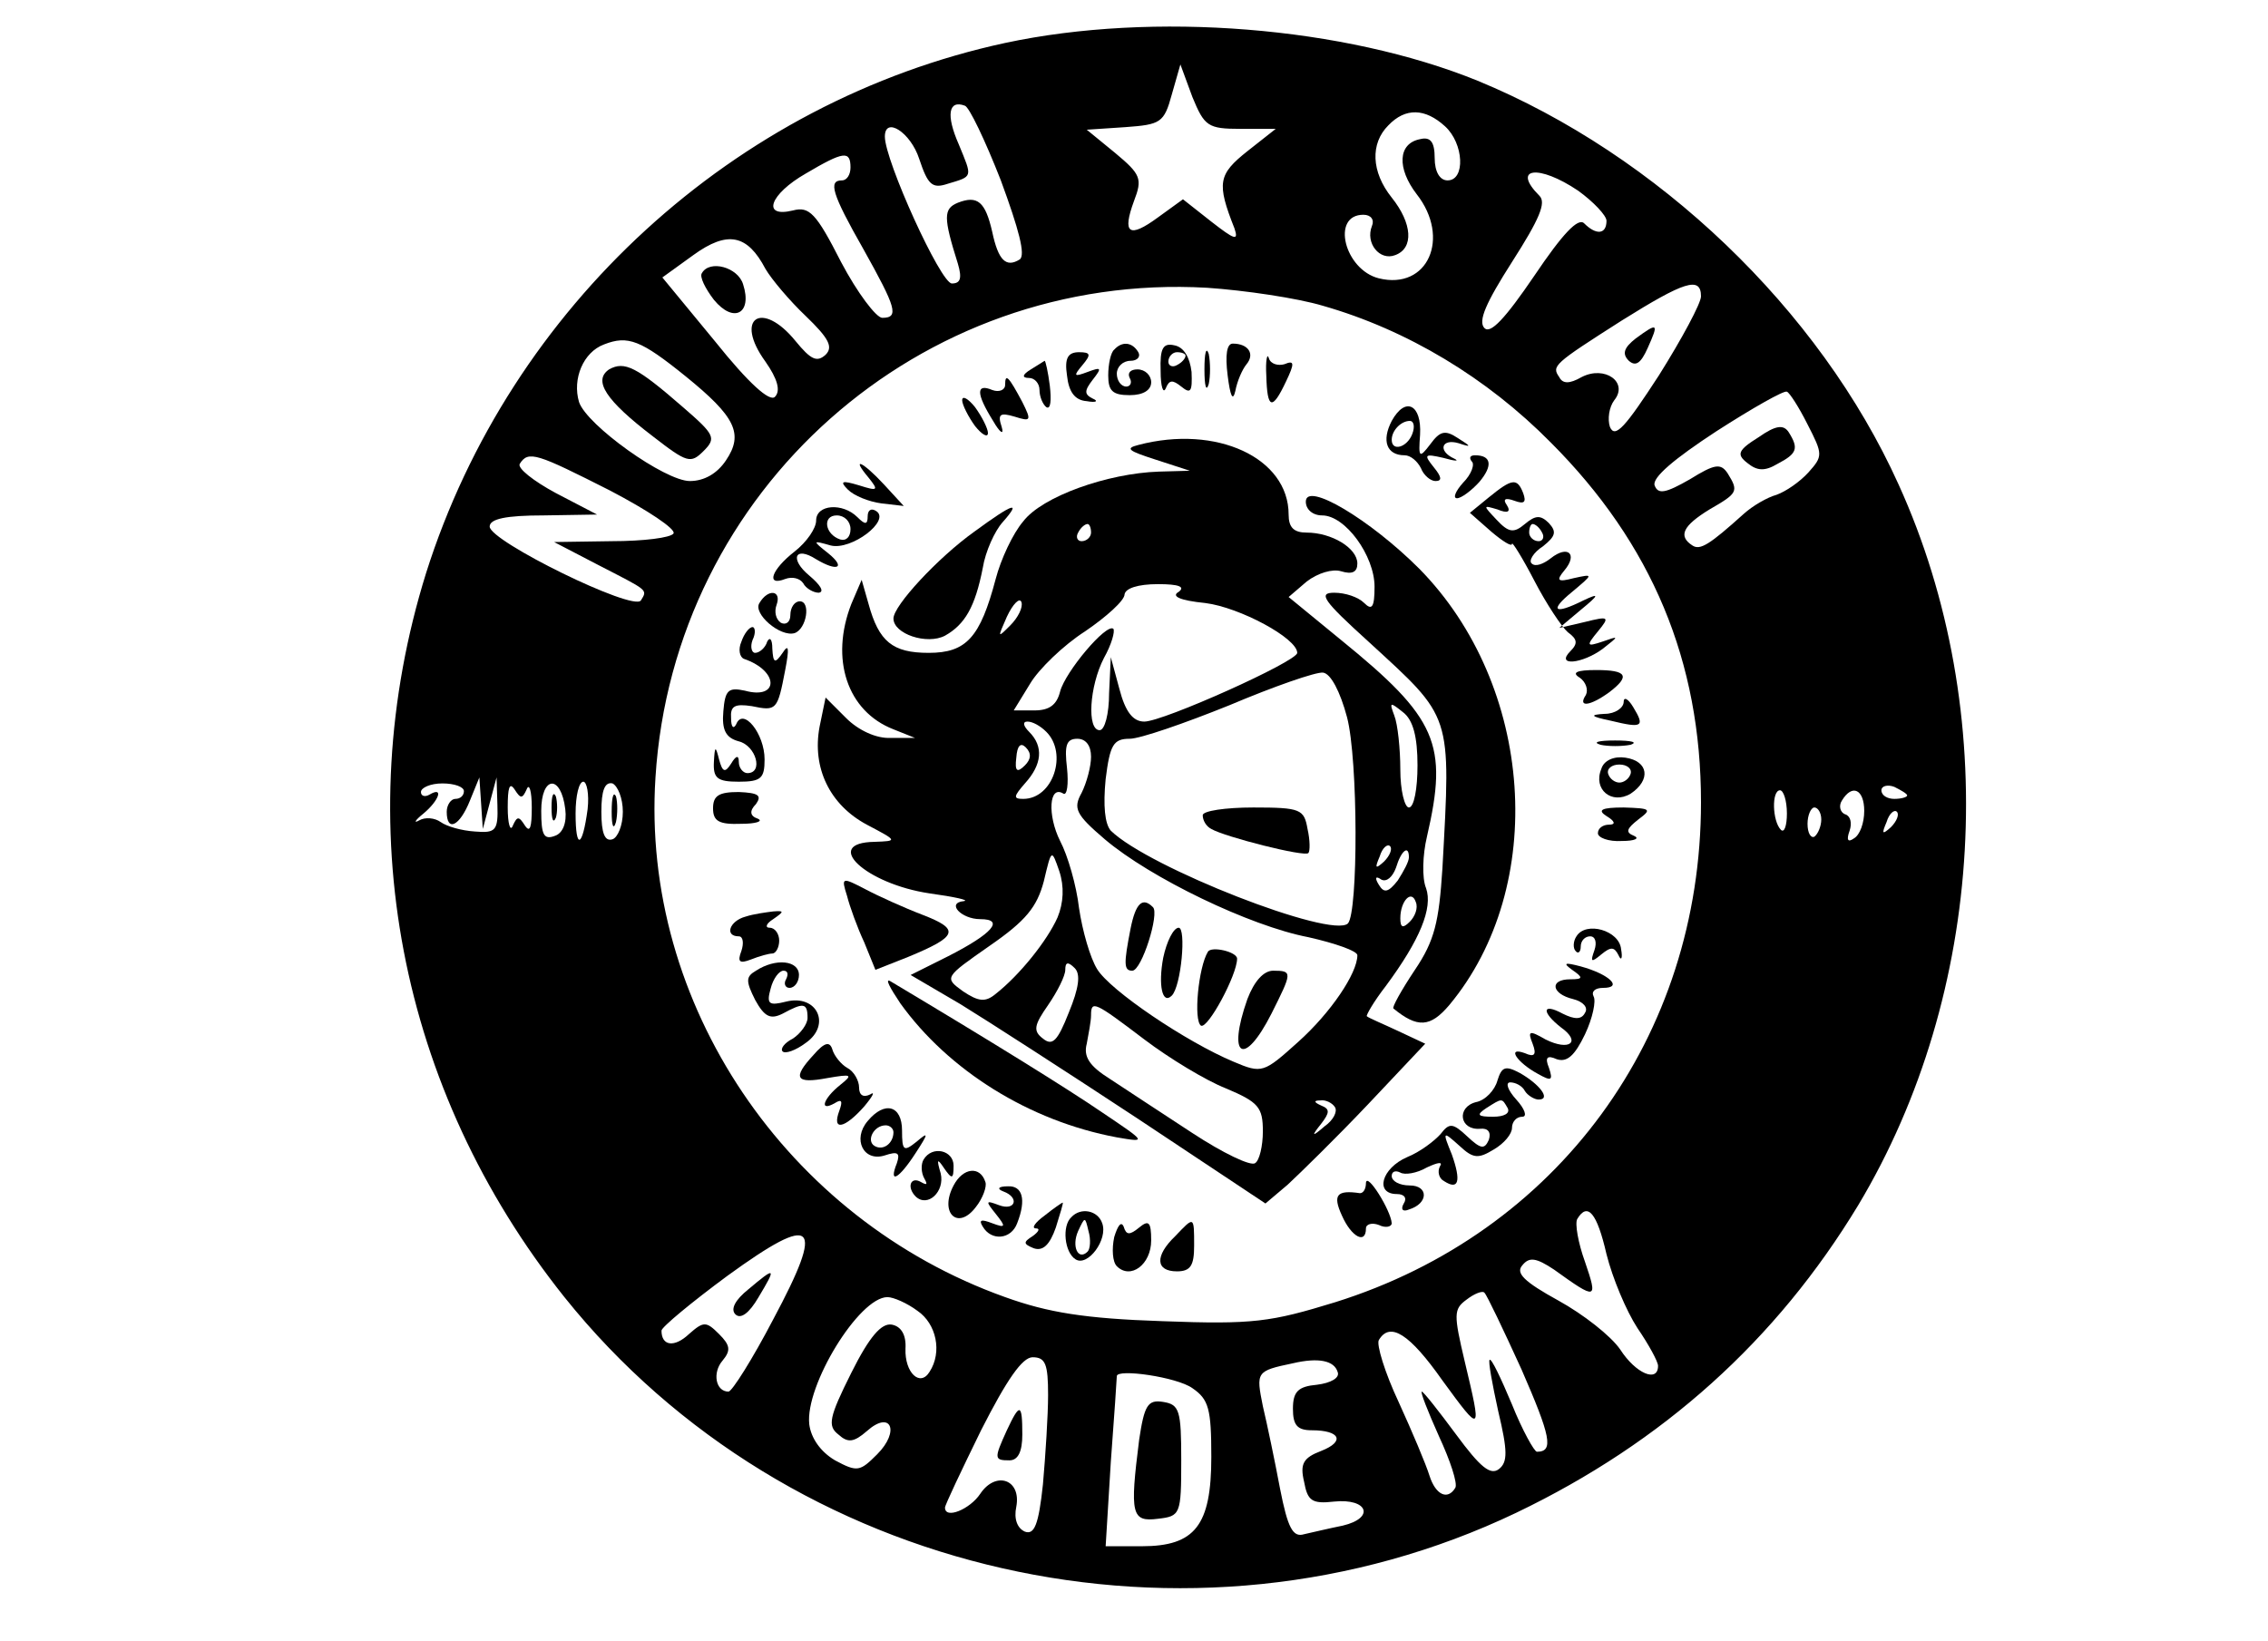 <?xml version="1.0" standalone="no"?>
<!DOCTYPE svg PUBLIC "-//W3C//DTD SVG 20010904//EN"
 "http://www.w3.org/TR/2001/REC-SVG-20010904/DTD/svg10.dtd">
<svg version="1.0" xmlns="http://www.w3.org/2000/svg"
 width="264pt" height="191pt" viewBox="0 0 264 191"
 preserveAspectRatio="xMidYMid meet">

<g transform="translate(0,191) scale(0.1,-0.1)"
fill="#000000" stroke="none">
<path d="M1170 1860 c-315 -68 -576 -307 -674 -617 -91 -292 -32 -601 161
-843 261 -326 729 -432 1108 -251 171 82 303 201 398 358 148 247 167 575 47
839 -92 204 -281 384 -490 470 -155 63 -377 81 -550 44z m274 -100 l41 0 -33
-26 c-34 -27 -36 -37 -15 -90 5 -15 0 -13 -27 8 l-33 26 -29 -21 c-34 -25 -42
-19 -28 19 10 26 8 31 -22 56 l-33 27 45 3 c41 3 45 5 54 38 l10 35 14 -38
c14 -34 18 -37 56 -37z m-279 -60 c21 -57 29 -87 22 -92 -16 -10 -25 -1 -32
32 -8 35 -17 43 -40 34 -17 -7 -17 -17 0 -71 5 -17 3 -23 -7 -23 -13 0 -78
143 -78 171 0 24 30 5 40 -26 10 -30 15 -35 33 -29 30 9 29 7 13 46 -15 34
-12 52 7 45 5 -1 24 -41 42 -87z m517 63 c22 -20 24 -63 3 -63 -9 0 -15 10
-15 26 0 19 -5 25 -17 22 -26 -5 -27 -34 -4 -64 40 -51 13 -112 -44 -98 -40
10 -56 74 -18 74 9 0 13 -6 10 -13 -8 -20 9 -41 27 -34 22 8 20 37 -4 67 -24
30 -25 63 -4 84 20 21 43 20 66 -1z m-692 -48 c0 -8 -4 -15 -10 -15 -16 0 -12
-15 25 -80 38 -68 42 -80 22 -80 -7 0 -29 29 -48 65 -29 57 -37 65 -56 60 -37
-9 -27 19 15 43 44 26 52 27 52 7z m847 -27 c18 -13 33 -29 33 -35 0 -16 -12
-17 -26 -3 -7 7 -25 -12 -58 -61 -34 -50 -51 -68 -58 -61 -8 8 2 30 32 77 32
50 40 69 32 77 -33 33 -1 37 45 6z m-946 -91 c7 -12 28 -37 47 -55 27 -26 32
-36 23 -45 -10 -9 -17 -6 -35 16 -39 48 -72 27 -35 -24 14 -20 18 -34 11 -41
-6 -6 -30 15 -70 65 l-61 74 36 26 c40 29 63 24 84 -16z m649 -43 c98 -28 191
-84 265 -159 118 -118 175 -255 175 -419 0 -273 -167 -501 -426 -582 -75 -23
-95 -26 -201 -22 -90 3 -133 10 -183 28 -255 91 -424 342 -407 605 21 335 308
589 642 570 44 -3 105 -12 135 -21z m440 11 c0 -8 -22 -49 -49 -92 -39 -60
-51 -74 -57 -60 -3 9 -1 23 5 31 17 21 -11 41 -38 27 -14 -8 -22 -8 -26 0 -9
13 -7 15 73 66 72 45 92 52 92 28z m-1182 -93 c58 -47 68 -67 47 -98 -10 -15
-25 -24 -42 -24 -29 0 -120 65 -129 92 -8 27 5 58 29 67 28 11 43 5 95 -37z
m1306 -56 c18 -35 18 -37 1 -56 -10 -11 -26 -22 -37 -26 -11 -3 -28 -13 -38
-22 -40 -36 -51 -43 -60 -37 -17 11 -11 23 20 42 33 19 34 21 21 42 -8 12 -15
11 -44 -7 -28 -16 -37 -18 -41 -7 -3 9 23 31 72 63 42 27 79 48 82 46 3 -1 14
-18 24 -38z m-1394 -77 c44 -23 77 -45 74 -50 -3 -5 -35 -9 -72 -9 l-67 -1 50
-26 c60 -31 59 -29 51 -42 -9 -13 -176 69 -176 86 0 9 19 13 63 13 l62 1 -48
25 c-26 14 -45 29 -42 34 10 16 20 12 105 -31z m-170 -350 c0 -5 -4 -9 -10 -9
-5 0 -10 -7 -10 -15 0 -24 15 -17 27 13 l11 27 2 -30 2 -30 8 30 8 30 1 -32
c1 -30 -2 -33 -26 -31 -16 1 -33 6 -40 11 -7 5 -18 6 -25 2 -7 -4 -5 0 5 8 18
15 24 32 7 22 -5 -3 -10 -2 -10 3 0 5 11 10 25 10 14 0 25 -4 25 -9z m73 2 c3
8 6 -2 6 -21 0 -23 -2 -30 -8 -21 -7 11 -9 11 -14 0 -3 -8 -6 2 -6 21 0 23 2
30 8 21 7 -11 9 -11 14 0z m45 -23 c2 -16 -3 -28 -12 -31 -13 -5 -16 1 -16 29
0 41 23 43 28 2z m26 0 c-6 -45 -14 -48 -14 -5 0 21 4 37 9 37 4 0 7 -14 5
-32z m41 -3 c0 -16 -6 -30 -12 -32 -9 -3 -13 7 -13 32 0 25 4 35 13 33 6 -3
12 -17 12 -33z m1495 19 c0 -2 -7 -4 -15 -4 -8 0 -15 4 -15 10 0 5 7 7 15 4 8
-4 15 -8 15 -10z m-140 -21 c0 -14 -3 -23 -7 -19 -10 10 -11 46 -1 46 4 0 8
-12 8 -27z m90 3 c0 -14 -5 -28 -12 -32 -7 -5 -9 -2 -5 9 3 9 1 17 -5 19 -6 2
-8 10 -4 16 12 20 26 13 26 -12z m-50 -10 c0 -8 -4 -17 -8 -20 -4 -2 -8 4 -8
15 0 10 4 19 8 19 4 0 8 -6 8 -14z m81 -9 c-10 -9 -11 -8 -5 6 3 10 9 15 12
12 3 -3 0 -11 -7 -18z m-331 -497 c7 -28 23 -66 36 -86 13 -19 24 -39 24 -44
0 -20 -26 -9 -44 19 -11 16 -43 41 -72 57 -40 22 -50 32 -42 41 8 10 16 9 37
-5 50 -36 51 -35 36 9 -8 22 -12 45 -9 50 12 20 23 7 34 -41z m-970 -76 c-24
-46 -48 -84 -52 -84 -15 0 -19 22 -7 36 10 12 9 18 -4 31 -15 15 -18 15 -35 0
-17 -16 -32 -14 -32 4 0 4 35 33 77 64 102 74 114 63 53 -51z m871 -58 c34
-78 38 -96 18 -96 -3 0 -17 25 -29 55 -13 31 -24 54 -26 52 -2 -1 3 -28 10
-60 11 -46 11 -59 1 -67 -10 -8 -22 2 -50 40 -20 27 -38 50 -40 50 -2 0 7 -23
20 -52 13 -28 22 -55 19 -60 -9 -15 -23 -8 -30 14 -4 13 -20 51 -36 86 -16 34
-26 67 -23 72 13 22 36 7 74 -47 46 -63 46 -62 26 22 -13 55 -13 61 2 72 9 7
19 11 21 8 3 -3 22 -43 43 -89z m-703 68 c22 -15 29 -48 14 -71 -11 -18 -29
-1 -28 27 1 16 -5 26 -16 28 -12 2 -26 -14 -47 -56 -26 -52 -28 -62 -15 -72
11 -10 18 -9 33 4 28 25 39 0 12 -27 -20 -20 -23 -21 -49 -7 -17 10 -28 26
-30 42 -5 45 58 148 91 148 7 0 23 -7 35 -16z m152 -98 c0 -23 -3 -70 -6 -104
-5 -47 -10 -59 -21 -55 -9 4 -13 15 -10 29 6 32 -24 42 -42 15 -12 -18 -41
-30 -41 -16 0 3 19 43 42 90 30 59 48 85 60 85 15 0 18 -8 18 -44z m337 27 c3
-7 -8 -13 -24 -15 -22 -2 -28 -8 -28 -28 0 -19 5 -25 22 -25 33 0 39 -13 11
-24 -21 -8 -25 -15 -20 -36 4 -22 9 -26 35 -23 39 4 48 -19 10 -28 -15 -3 -36
-8 -45 -10 -13 -4 -19 7 -28 53 -6 32 -15 75 -20 96 -8 40 -8 41 35 50 30 7
48 3 52 -10z m-169 -19 c19 -13 22 -24 22 -80 0 -80 -19 -104 -81 -104 l-42 0
6 98 c4 53 7 98 7 100 0 9 70 -1 88 -14z"/>
<path d="M817 1592 c-3 -4 4 -18 14 -31 23 -28 45 -16 34 18 -6 20 -39 29 -48
13z"/>
<path d="M1297 1503 c-4 -3 -7 -17 -7 -30 0 -18 5 -23 25 -23 16 0 25 6 25 15
0 8 -7 15 -16 15 -8 0 -12 -4 -9 -10 3 -5 1 -10 -4 -10 -6 0 -11 7 -11 15 0 8
7 15 16 15 8 0 12 5 9 10 -7 12 -19 13 -28 3z"/>
<path d="M1351 1478 c0 -18 3 -27 6 -20 4 10 8 10 18 2 11 -9 13 -6 12 17 -2
17 -9 29 -20 31 -13 3 -17 -3 -16 -30z m29 18 c0 -3 -4 -8 -10 -11 -5 -3 -10
-1 -10 4 0 6 5 11 10 11 6 0 10 -2 10 -4z"/>
<path d="M1402 1480 c0 -19 2 -27 5 -17 2 9 2 25 0 35 -3 9 -5 1 -5 -18z"/>
<path d="M1429 1473 c3 -24 6 -31 9 -18 2 11 8 25 13 31 10 12 2 24 -16 24 -7
0 -9 -13 -6 -37z"/>
<path d="M1242 1473 c2 -19 9 -29 23 -30 11 -2 14 0 7 3 -10 5 -10 9 0 22 11
14 10 15 -6 9 -16 -6 -17 -5 -6 8 10 12 10 15 -4 15 -13 0 -17 -7 -14 -27z"/>
<path d="M1474 1473 c1 -40 7 -41 23 -7 10 21 10 25 -2 20 -7 -2 -16 0 -18 7
-2 7 -4 -3 -3 -20z"/>
<path d="M1200 1480 c-10 -6 -11 -10 -2 -10 6 0 12 -6 12 -14 0 -8 4 -17 8
-20 5 -3 6 8 4 25 -2 16 -5 29 -6 29 0 0 -8 -5 -16 -10z"/>
<path d="M1170 1462 c0 -6 -7 -9 -15 -6 -19 8 -19 -4 1 -36 8 -14 13 -17 10
-7 -5 15 -2 17 15 12 19 -6 20 -5 9 17 -16 30 -20 34 -20 20z"/>
<path d="M1120 1444 c0 -5 7 -19 15 -30 8 -10 15 -14 15 -8 0 5 -7 19 -15 30
-8 10 -15 14 -15 8z"/>
<path d="M1620 1420 c-12 -23 -6 -40 15 -40 7 0 15 -7 19 -15 3 -8 11 -15 17
-15 8 0 7 5 -2 16 -12 15 -11 16 11 11 14 -4 19 -4 13 -1 -20 9 -15 24 5 18
15 -5 15 -4 -1 6 -15 10 -21 8 -32 -7 -13 -17 -14 -16 -12 11 2 35 -17 45 -33
16z m24 -15 c-6 -16 -24 -21 -24 -7 0 11 11 22 21 22 5 0 6 -7 3 -15z"/>
<path d="M1325 1392 c-16 -4 -11 -7 20 -17 l40 -13 -36 -1 c-60 -2 -136 -29
-158 -58 -12 -14 -26 -44 -32 -67 -18 -68 -34 -86 -78 -86 -42 0 -58 13 -70
57 l-8 28 -12 -28 c-25 -64 -5 -125 49 -146 l25 -10 -28 0 c-17 -1 -38 9 -52
23 l-24 24 -7 -34 c-9 -48 12 -91 55 -114 36 -19 36 -19 9 -20 -62 -1 -10 -49
64 -60 29 -4 47 -8 40 -9 -21 -2 -3 -21 19 -21 29 0 14 -17 -37 -43 l-44 -22
58 -34 c31 -19 124 -79 206 -133 l149 -99 26 22 c14 13 56 54 93 93 l67 71
-32 15 c-17 8 -34 15 -36 17 -1 1 8 17 22 35 40 54 55 91 47 114 -5 12 -4 39
1 60 25 108 12 138 -100 229 l-61 50 21 18 c13 10 30 15 40 12 13 -4 19 -1 19
9 0 18 -30 36 -59 36 -15 0 -21 6 -21 21 0 66 -84 105 -175 81z m-55 -102 c0
-5 -5 -10 -11 -10 -5 0 -7 5 -4 10 3 6 8 10 11 10 2 0 4 -4 4 -10z m102 -69
c-9 -5 1 -10 31 -13 40 -5 107 -41 107 -58 0 -10 -156 -80 -178 -80 -13 0 -22
11 -29 38 l-10 37 -2 -42 c0 -24 -5 -43 -11 -43 -15 0 -12 51 5 84 9 16 13 31
11 34 -8 7 -56 -50 -62 -73 -4 -16 -13 -22 -30 -22 l-24 0 19 31 c10 17 39 45
64 61 25 17 46 36 46 43 1 7 15 12 39 12 24 0 32 -3 24 -9z m-196 -39 c-15
-15 -15 -15 -4 10 7 15 15 23 17 17 2 -6 -4 -18 -13 -27z m392 -107 c13 -50
13 -227 1 -240 -19 -18 -232 65 -276 108 -7 8 -9 29 -6 60 5 40 9 47 28 47 12
0 64 18 116 39 52 22 101 39 109 38 9 -1 20 -22 28 -52z m82 -56 c0 -27 -4
-49 -10 -49 -5 0 -10 20 -10 44 0 24 -3 53 -7 63 -6 16 -5 16 10 4 12 -9 17
-29 17 -62z m-432 39 c25 -25 8 -78 -27 -78 -12 0 -11 3 2 18 20 22 22 43 5
60 -7 7 -8 12 -2 12 6 0 15 -5 22 -12z m-25 -39 c-9 -9 -12 -7 -10 9 1 14 5
18 11 12 7 -7 6 -14 -1 -21z m77 10 c0 -11 -5 -30 -11 -42 -10 -18 -7 -25 27
-54 53 -45 169 -101 237 -114 31 -7 57 -16 57 -21 0 -21 -31 -67 -69 -101 -40
-36 -42 -37 -75 -23 -55 23 -144 83 -159 108 -8 13 -17 44 -21 71 -3 26 -13
61 -22 78 -15 30 -13 66 4 55 4 -2 6 11 4 30 -3 26 -1 34 12 34 10 0 16 -8 16
-21z m341 -122 c-10 -9 -11 -8 -5 6 3 10 9 15 12 12 3 -3 0 -11 -7 -18z m-380
-65 c-12 -27 -44 -67 -72 -89 -12 -10 -20 -9 -38 3 -22 16 -22 16 31 53 42 29
55 45 63 75 9 38 9 38 18 12 6 -18 5 -37 -2 -54z m409 70 c0 -5 -6 -16 -13
-27 -11 -14 -16 -15 -22 -5 -5 8 -4 11 3 6 6 -3 13 3 17 14 6 20 15 27 15 12z
m1 -75 c-8 -8 -11 -7 -11 4 0 20 13 34 18 19 3 -7 -1 -17 -7 -23z m-397 -106
c-13 -33 -19 -39 -30 -30 -12 9 -10 16 6 39 11 16 20 34 20 41 0 9 3 10 11 2
7 -7 5 -23 -7 -52z m88 -31 c29 -22 72 -48 95 -57 38 -16 43 -22 43 -50 0 -17
-4 -34 -9 -37 -5 -4 -38 12 -73 35 -35 23 -78 51 -96 63 -24 15 -31 26 -27 41
2 11 5 26 5 33 0 18 4 16 62 -28z m222 -79 c3 -5 -2 -15 -12 -22 -15 -13 -16
-12 -4 3 10 13 10 17 0 21 -9 4 -9 6 -1 6 6 1 14 -3 17 -8z"/>
<path d="M1400 961 c0 -6 4 -13 10 -16 15 -9 109 -33 113 -28 2 2 2 15 -1 28
-4 23 -8 25 -63 25 -33 0 -59 -4 -59 -9z"/>
<path d="M1316 829 c-8 -41 -8 -49 2 -49 11 0 32 67 24 74 -12 12 -20 5 -26
-25z"/>
<path d="M1354 795 c-6 -32 -1 -55 10 -44 11 11 17 79 8 79 -6 0 -14 -16 -18
-35z"/>
<path d="M1406 802 c-11 -18 -17 -80 -8 -86 8 -4 42 59 42 78 0 8 -30 15 -34
8z"/>
<path d="M1452 747 c-24 -68 -4 -80 28 -17 24 48 25 50 2 50 -11 0 -22 -12
-30 -33z"/>
<path d="M1713 1373 c4 -3 0 -15 -10 -25 -9 -10 -12 -18 -7 -18 5 0 17 9 26
19 16 19 14 31 -5 31 -6 0 -7 -3 -4 -7z"/>
<path d="M1011 1354 c12 -15 11 -16 -11 -9 -20 6 -23 5 -13 -5 7 -7 24 -14 39
-16 l26 -3 -23 25 c-25 27 -39 33 -18 8z"/>
<path d="M1733 1331 l-22 -18 25 -22 c13 -11 24 -18 24 -14 0 3 12 -16 26 -43
14 -27 32 -54 39 -60 11 -8 12 -13 3 -22 -18 -18 14 -15 38 3 19 15 19 15 -1
8 -18 -6 -19 -5 -5 12 14 17 13 18 -15 11 l-30 -7 25 21 c22 18 22 20 3 11
-34 -17 -40 -12 -13 10 25 21 25 21 2 16 -19 -5 -21 -3 -11 9 16 19 4 30 -16
14 -9 -7 -18 -10 -22 -6 -4 3 2 13 13 20 15 12 16 17 7 27 -10 10 -16 9 -28
-1 -13 -11 -19 -10 -33 5 -16 17 -16 17 1 12 12 -5 16 -3 11 5 -5 7 -2 9 9 5
11 -4 14 -2 10 9 -7 18 -13 17 -40 -5z m62 -41 c3 -5 1 -10 -4 -10 -6 0 -11 5
-11 10 0 6 2 10 4 10 3 0 8 -4 11 -10z"/>
<path d="M1520 1326 c0 -9 8 -16 19 -16 27 0 61 -47 61 -83 0 -24 -3 -28 -12
-19 -7 7 -22 12 -35 12 -19 0 -13 -9 40 -57 98 -90 96 -82 86 -264 -4 -62 -9
-84 -32 -118 -16 -24 -27 -44 -25 -45 28 -23 43 -22 65 4 115 138 99 372 -35
508 -57 57 -132 102 -132 78z"/>
<path d="M950 1304 c0 -9 -11 -25 -25 -36 -27 -21 -34 -41 -11 -32 8 3 17 1
21 -5 3 -6 12 -11 18 -11 7 1 2 9 -11 20 -23 19 -17 35 8 19 25 -15 35 -10 14
7 -19 15 -18 15 3 9 24 -6 70 29 53 40 -6 4 -10 1 -10 -6 0 -10 -3 -10 -12 -1
-17 17 -48 15 -48 -4z m40 -10 c0 -9 -5 -14 -12 -12 -18 6 -21 28 -4 28 9 0
16 -7 16 -16z"/>
<path d="M1134 1291 c-42 -30 -94 -86 -94 -101 0 -18 39 -31 60 -20 23 13 35
33 44 79 3 19 14 43 23 53 23 26 12 22 -33 -11z"/>
<path d="M884 1208 c-8 -12 24 -40 41 -35 14 5 19 37 6 37 -6 0 -11 -7 -11
-16 0 -8 -5 -12 -11 -9 -6 4 -8 13 -5 21 6 17 -10 19 -20 2z"/>
<path d="M863 1163 c-4 -9 -2 -18 3 -20 41 -14 41 -48 1 -37 -19 4 -23 1 -25
-24 -2 -22 3 -31 18 -35 20 -5 29 -37 10 -37 -5 0 -10 6 -10 13 0 8 -3 8 -9
-2 -7 -11 -10 -10 -14 5 -4 16 -5 16 -6 -3 -1 -19 4 -23 29 -23 26 0 30 4 30
26 0 30 -25 61 -33 41 -3 -6 -6 -4 -6 7 -1 14 4 17 24 14 29 -6 30 -5 39 42 5
26 4 31 -3 20 -9 -13 -11 -12 -12 5 0 11 -3 14 -6 8 -2 -7 -9 -13 -14 -13 -4
0 -6 7 -3 15 4 8 3 15 0 15 -4 0 -10 -8 -13 -17z"/>
<path d="M1839 1121 c7 -5 10 -14 7 -20 -10 -15 5 -13 27 3 25 19 21 26 -15
26 -23 0 -29 -3 -19 -9z"/>
<path d="M1890 1093 c0 -7 -10 -14 -22 -14 -18 -1 -17 -3 7 -8 37 -9 40 -7 26
16 -6 10 -11 12 -11 6z"/>
<path d="M1863 1043 c9 -2 25 -2 35 0 9 3 1 5 -18 5 -19 0 -27 -2 -17 -5z"/>
<path d="M1864 1015 c-10 -24 12 -42 34 -29 24 16 21 38 -6 42 -13 2 -25 -3
-28 -13z m34 -6 c-2 -6 -8 -10 -13 -10 -5 0 -11 4 -13 10 -2 6 4 11 13 11 9 0
15 -5 13 -11z"/>
<path d="M830 969 c0 -15 7 -19 33 -18 17 0 26 3 19 6 -9 3 -10 9 -2 17 7 10
3 13 -20 14 -23 0 -30 -4 -30 -19z"/>
<path d="M1870 960 c10 -6 11 -10 3 -10 -7 0 -13 -4 -13 -10 0 -5 12 -10 28
-9 15 0 21 3 14 6 -10 4 -9 8 5 19 16 12 15 13 -17 14 -26 0 -31 -3 -20 -10z"/>
<path d="M986 867 c3 -12 12 -37 20 -54 l13 -32 38 15 c58 24 61 32 17 49 -21
8 -52 22 -67 30 -27 14 -28 14 -21 -8z"/>
<path d="M868 843 c-19 -5 -25 -23 -8 -23 5 0 6 -8 3 -17 -5 -13 -2 -15 11
-10 10 4 21 7 25 7 4 0 8 7 8 15 0 8 -5 15 -11 15 -6 0 -4 5 4 10 13 9 13 10
0 9 -8 -1 -23 -3 -32 -6z"/>
<path d="M1835 820 c-4 -6 -4 -14 -1 -17 3 -4 6 -1 6 5 0 7 5 12 11 12 6 0 8
-7 5 -16 -5 -14 -4 -15 8 -5 11 9 15 9 20 -1 3 -7 5 -4 3 7 -2 22 -41 33 -52
15z"/>
<path d="M880 780 c-12 -7 -12 -12 -1 -34 11 -20 18 -23 32 -16 24 13 29 13
29 -5 0 -7 -8 -18 -17 -24 -10 -5 -15 -12 -12 -15 3 -3 15 1 27 10 30 21 13
57 -23 48 -20 -5 -23 -3 -18 15 3 12 10 21 15 21 5 0 6 -4 3 -10 -3 -5 -1 -10
4 -10 6 0 11 7 11 15 0 17 -27 20 -50 5z"/>
<path d="M1830 781 c13 -9 13 -11 -2 -11 -25 0 -22 -17 3 -23 12 -3 18 -10 14
-16 -4 -8 -12 -8 -26 -1 -24 13 -25 2 -2 -16 24 -17 10 -28 -18 -14 -19 11
-21 10 -15 -5 5 -13 2 -16 -9 -11 -22 8 -9 -11 15 -24 16 -9 18 -8 13 7 -5 12
-2 15 9 10 12 -4 21 4 33 29 9 19 13 39 10 44 -3 6 2 10 11 10 24 0 7 16 -26
25 -19 5 -21 4 -10 -4z"/>
<path d="M1048 742 c56 -78 150 -137 252 -156 35 -6 35 -6 -17 29 -41 28 -128
82 -247 153 -6 3 0 -8 12 -26z"/>
<path d="M947 682 c-25 -27 -21 -34 16 -27 29 5 30 4 15 -8 -20 -16 -25 -32
-6 -21 8 5 9 2 5 -9 -9 -24 6 -21 29 5 10 12 13 18 7 14 -8 -4 -13 -1 -13 8 0
8 -6 19 -14 23 -7 4 -15 14 -17 21 -3 10 -9 9 -22 -6z"/>
<path d="M1743 652 c-3 -11 -14 -23 -25 -25 -23 -6 -19 -33 5 -31 9 1 13 -4
10 -13 -5 -11 -9 -11 -25 4 -17 16 -21 16 -31 3 -7 -8 -24 -21 -39 -27 -30
-13 -38 -43 -12 -43 9 0 12 -5 8 -11 -4 -7 -1 -10 6 -7 23 7 23 28 1 28 -12 0
-21 5 -21 11 0 5 4 7 10 4 5 -3 19 -1 31 6 13 6 19 7 15 1 -3 -6 -1 -14 5 -17
17 -11 20 0 9 31 -11 27 -11 28 9 10 16 -15 22 -15 40 -4 12 7 21 18 21 25 0
7 5 13 12 13 6 0 3 9 -7 20 -10 11 -13 20 -7 20 6 0 14 -4 17 -10 3 -5 11 -10
16 -10 15 0 1 18 -22 31 -17 9 -21 7 -26 -9z m12 -32 c3 -6 -4 -10 -17 -10
-18 0 -20 2 -8 10 19 12 18 12 25 0z"/>
<path d="M1010 605 c-18 -21 -5 -48 20 -40 15 5 18 3 14 -9 -10 -25 2 -19 22
12 15 23 15 25 1 13 -15 -12 -17 -11 -17 13 0 29 -20 35 -40 11z m30 -13 c0
-13 -12 -22 -22 -16 -10 6 -1 24 13 24 5 0 9 -4 9 -8z"/>
<path d="M1075 560 c-3 -5 -3 -15 1 -22 4 -7 3 -8 -4 -4 -12 7 -17 -6 -6 -17
14 -13 34 6 29 27 -5 17 -4 18 4 6 9 -13 11 -13 11 3 0 18 -25 24 -35 7z"/>
<path d="M1110 530 c-17 -32 5 -53 26 -25 8 10 13 24 11 29 -6 19 -26 17 -37
-4z"/>
<path d="M1590 533 c0 -7 -3 -12 -7 -12 -27 4 -32 -2 -21 -26 11 -25 28 -34
28 -15 0 5 7 7 15 4 8 -4 15 -2 15 2 -1 15 -29 60 -30 47z"/>
<path d="M1168 523 c19 -7 14 -23 -5 -16 -16 6 -16 5 -4 -10 12 -15 12 -17 -4
-11 -13 5 -16 4 -11 -4 10 -17 33 -15 40 4 11 28 6 44 -11 43 -11 0 -13 -3 -5
-6z"/>
<path d="M1216 495 c-11 -8 -16 -15 -10 -15 5 0 3 -4 -4 -9 -11 -7 -11 -9 1
-14 11 -4 19 4 26 24 5 16 9 29 8 29 -1 0 -11 -7 -21 -15z"/>
<path d="M1247 493 c-11 -10 -8 -41 5 -49 14 -9 38 23 31 42 -5 15 -25 19 -36
7z m19 -40 c-11 -11 -19 6 -11 24 8 17 8 17 12 0 3 -10 2 -21 -1 -24z"/>
<path d="M1297 470 c-3 -14 -2 -29 3 -34 16 -16 40 2 40 30 0 22 -3 24 -14 15
-11 -9 -15 -9 -18 1 -3 7 -7 1 -11 -12z"/>
<path d="M1368 471 c-24 -23 -23 -41 2 -41 16 0 20 7 20 30 0 35 0 34 -22 11z"/>
<path d="M1904 1516 c-14 -11 -16 -18 -8 -26 8 -7 14 -3 22 15 13 29 12 30
-14 11z"/>
<path d="M709 1480 c-19 -13 -4 -36 51 -78 40 -31 44 -32 59 -17 15 15 13 19
-24 51 -54 47 -68 54 -86 44z"/>
<path d="M2047 1401 c-24 -15 -26 -20 -13 -30 11 -9 20 -10 35 -1 23 12 25 18
13 37 -6 9 -15 8 -35 -6z"/>
<path d="M642 970 c0 -14 2 -19 5 -12 2 6 2 18 0 25 -3 6 -5 1 -5 -13z"/>
<path d="M712 965 c0 -16 2 -22 5 -12 2 9 2 23 0 30 -3 6 -5 -1 -5 -18z"/>
<path d="M871 409 c-15 -12 -21 -23 -15 -29 6 -6 16 1 27 20 21 35 20 36 -12
9z"/>
<path d="M1172 245 c-15 -33 -15 -35 3 -35 10 0 15 10 15 30 0 37 -3 37 -18 5z"/>
<path d="M1326 234 c-11 -87 -9 -96 22 -92 26 3 27 5 27 68 0 58 -2 65 -21 68
-18 3 -22 -4 -28 -44z"/>
</g>
</svg>
